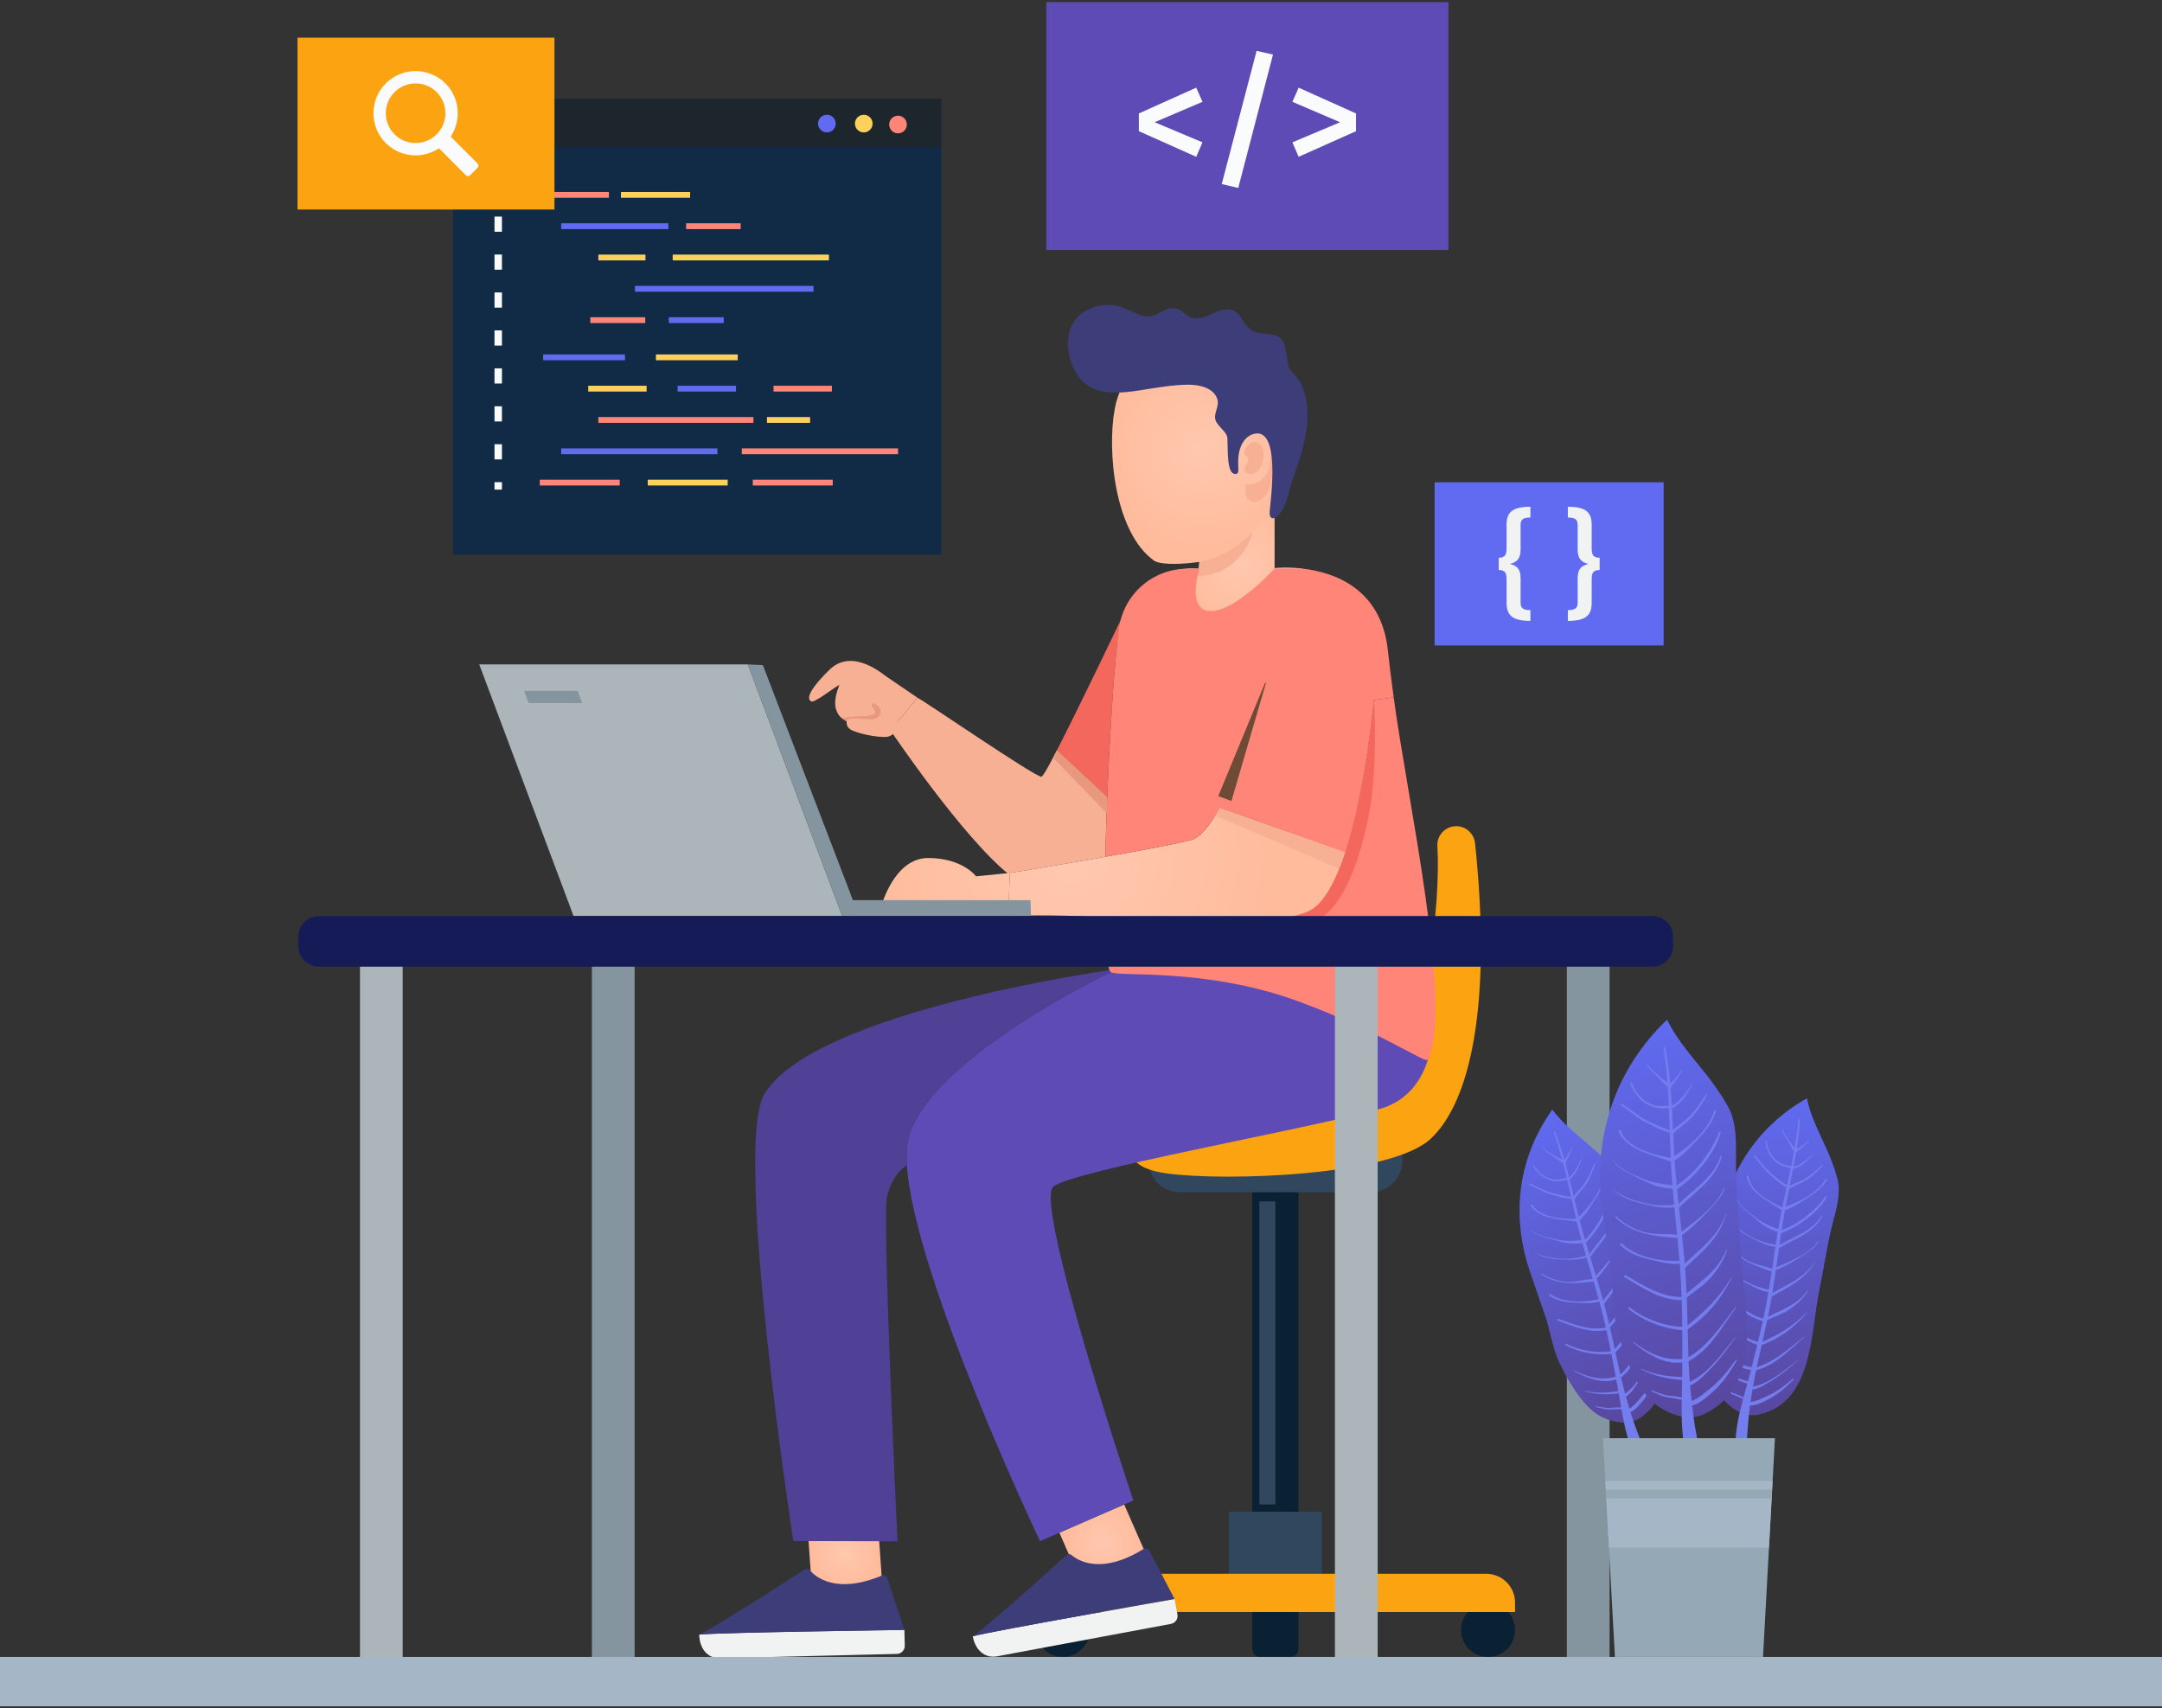 <svg width="653" height="516" viewBox="0 0 653 516" fill="none" xmlns="http://www.w3.org/2000/svg">
<rect x="0" y="0" width="653" height="516" fill="#333333" stroke="none"/>
<path d="M284.293 29.886H136.804V167.548H284.293V29.886Z" fill="#112B46"/>
<path d="M284.293 29.886H136.804V44.446H284.293V29.886Z" fill="#1D262D"/>
<path d="M252.412 37.331C252.412 38.805 251.218 39.999 249.744 39.999C248.27 39.999 247.075 38.805 247.075 37.331C247.075 35.857 248.27 34.662 249.744 34.662C251.218 34.662 252.412 35.857 252.412 37.331Z" fill="#606BF1"/>
<path d="M263.555 37.331C263.555 38.805 262.361 39.999 260.886 39.999C259.412 39.999 258.218 38.805 258.218 37.331C258.218 35.857 259.412 34.662 260.886 34.662C262.361 34.662 263.555 35.857 263.555 37.331Z" fill="#FBD15B"/>
<path d="M273.902 37.612C273.902 39.086 272.708 40.28 271.234 40.28C269.76 40.28 268.565 39.086 268.565 37.612C268.565 36.138 269.76 34.944 271.234 34.944C272.708 34.944 273.902 36.138 273.902 37.612Z" fill="#FF8578"/>
<path d="M183.919 57.98H163.029V59.735H183.919V57.98Z" fill="#FF8578"/>
<path d="M208.437 57.98H187.547V59.735H208.437V57.98Z" fill="#FBD15B"/>
<path d="M201.884 67.437H169.491V69.192H201.884V67.437Z" fill="#606BF1"/>
<path d="M223.705 67.437H207.239V69.192H223.705V67.437Z" fill="#FF8578"/>
<path d="M194.954 76.895H180.727V78.65H194.954V76.895Z" fill="#FBD15B"/>
<path d="M250.373 76.895H203.177V78.65H250.373V76.895Z" fill="#FBD15B"/>
<path d="M245.716 86.353H191.777V88.108H245.716V86.353Z" fill="#606BF1"/>
<path d="M194.892 95.811H178.292V97.567H194.892V95.811Z" fill="#FF8578"/>
<path d="M218.595 95.811H201.995V97.567H218.595V95.811Z" fill="#606BF1"/>
<path d="M187.178 144.879H163.029V146.634H187.178V144.879Z" fill="#FF8578"/>
<path d="M219.788 144.879H195.637V146.634H219.788V144.879Z" fill="#FBD15B"/>
<path d="M251.516 144.879H227.367V146.634H251.516V144.879Z" fill="#FF8578"/>
<path d="M216.687 135.422H169.491V137.178H216.687V135.422Z" fill="#606BF1"/>
<path d="M271.241 135.422H224.045V137.178H271.241V135.422Z" fill="#FF8578"/>
<path d="M227.562 125.964H180.727V127.719H227.562V125.964Z" fill="#FF8578"/>
<path d="M244.681 125.964H231.646V127.719H244.681V125.964Z" fill="#FBD15B"/>
<path d="M195.3 116.506H177.669V118.261H195.3V116.506Z" fill="#FBD15B"/>
<path d="M222.294 116.506H204.663V118.261H222.294V116.506Z" fill="#606BF1"/>
<path d="M251.265 116.506H233.634V118.261H251.265V116.506Z" fill="#FF8578"/>
<path d="M222.828 107.048H198.106V108.803H222.828V107.048Z" fill="#FBD15B"/>
<path d="M188.779 107.048H164.057V108.803H188.779V107.048Z" fill="#606BF1"/>
<path d="M151.604 56.294H149.357V58.542H151.604V56.294Z" fill="#F9FBFC"/>
<path d="M151.606 138.753H149.359V134.17H151.606V138.753ZM151.606 127.294H149.359V122.712H151.606V127.294ZM151.606 115.835H149.359V111.251H151.606V115.835ZM151.606 104.376H149.359V99.792H151.606V104.376ZM151.606 92.918H149.359V88.334H151.606V92.918ZM151.606 81.459H149.359V76.875H151.606V81.459ZM151.606 69.999H149.359V65.415H151.606V69.999Z" fill="#F9FBFC"/>
<path d="M151.604 145.629H149.357V147.877H151.604V145.629Z" fill="#F9FBFC"/>
<path d="M437.475 0.642H316.027V75.502H437.475V0.642Z" fill="#5F4BB6"/>
<path d="M363.196 30.751L348.747 36.918L363.196 42.994L361.305 47.361L343.976 39.618V34.262L361.305 26.474L363.196 30.751Z" fill="#F9FBFC"/>
<path d="M384.489 16.484L374.001 56.769L369.005 55.599L379.538 15.359L384.489 16.484Z" fill="#F9FBFC"/>
<path d="M409.567 34.263V39.62L392.236 47.362L390.346 42.996L404.75 36.92L390.346 30.753L392.236 26.477L409.567 34.263Z" fill="#F9FBFC"/>
<path d="M502.478 145.668H433.304V194.949H502.478V145.668Z" fill="#606BF1"/>
<path d="M462.24 156.307C460.015 156.307 459.274 156.907 459.274 158.567V165.985C459.274 168.881 458.074 169.764 456.06 170.33C458.074 170.859 459.274 171.742 459.274 174.602V182.02C459.274 183.68 460.051 184.28 462.24 184.28V187.529C456.625 187.529 455.035 185.728 455.035 181.983V174.955C455.035 172.941 454.506 172.165 452.669 172.165V168.457C454.506 168.457 455.035 167.645 455.035 165.631V158.602C455.035 154.823 456.625 153.057 462.24 153.057V156.307Z" fill="#F1F2F2"/>
<path d="M480.749 158.604V165.632C480.749 167.646 481.278 168.458 483.151 168.458V172.167C481.279 172.167 480.749 172.944 480.749 174.956V181.985C480.749 185.728 479.16 187.53 473.543 187.53V184.281C475.732 184.281 476.51 183.681 476.51 182.021V174.604C476.51 171.743 477.71 170.86 479.724 170.331C477.71 169.766 476.51 168.883 476.51 165.986V158.569C476.51 156.909 475.769 156.309 473.543 156.309V153.06C479.16 153.058 480.749 154.824 480.749 158.604Z" fill="#F1F2F2"/>
<path d="M167.465 11.378H89.862V63.283H167.465V11.378Z" fill="#FCA311"/>
<path d="M115.546 26.277C111.841 30.914 111.898 37.691 115.673 42.272C119.962 47.477 127.31 48.315 132.589 44.793L140.734 52.938C141.077 53.281 141.635 53.281 141.978 52.938L144.267 50.65C144.61 50.307 144.61 49.749 144.267 49.406L136.123 41.262C139.422 36.315 138.894 29.552 134.532 25.191C129.226 19.884 120.366 20.247 115.546 26.277ZM131.894 40.566C128.382 44.078 122.669 44.077 119.156 40.566C115.644 37.054 115.644 31.341 119.156 27.829C122.669 24.317 128.382 24.317 131.894 27.829C135.405 31.339 135.406 37.054 131.894 40.566Z" fill="#F9FBFC"/>
<path d="M393.208 171.706C393.039 173.42 390.695 191.319 372.29 191.319C352.965 191.319 356.202 172.188 356.202 172.188L356.178 172.067C358.061 171.68 360.09 171.535 362.24 171.777V162.718L384.173 150.447H384.97V171.583C384.97 171.583 388.448 171.173 393.208 171.706Z" fill="url(#paint0_radial_170_10)"/>
<path d="M382.555 110.014C385.665 113.168 388.016 117.25 389.147 122.237C391.255 131.529 389.271 141.361 386.575 150.316C386.114 151.847 385.591 153.392 384.645 154.682C383.969 155.601 383.101 156.36 382.239 157.109C378.337 160.506 374.438 163.904 370.545 167.312C367.907 169.622 351.663 171.547 348.562 169.33C336.616 160.788 334.318 136.042 336.709 123.391C340.676 102.402 367.653 94.897 382.555 110.014Z" fill="url(#paint1_radial_170_10)"/>
<path d="M375.846 136.874C376.004 134.854 378.082 132.64 380.167 133.951C382.325 135.309 381.817 138.897 380.922 140.871C380.221 142.419 377.875 144.114 376.286 142.675C374.954 141.468 377.023 140.044 377.091 138.943C377.152 137.952 375.168 137.241 375.98 136.18" fill="#F7B094"/>
<path d="M376.228 146.214C378.405 146.867 382.093 145.207 383.027 142.174C383.96 139.142 383.86 135.679 383.86 135.679C383.86 135.679 384.956 138.425 384.392 142.841C383.828 147.259 382.28 151.466 378.814 151.521C375.347 151.577 376.228 146.214 376.228 146.214Z" fill="#F7B094"/>
<path d="M373.557 143.071C373.486 143.106 373.406 143.131 373.313 143.145C371.965 143.334 371.428 141.703 371.227 140.681C370.76 138.296 370.834 135.883 370.749 133.472C370.73 132.867 370.778 132.114 370.53 131.546C369.772 129.812 367.754 128.684 367.139 126.894C366.422 124.81 368.445 122.732 367.642 120.45C366.413 116.956 361.927 116.154 358.683 116.191C353.813 116.249 349.067 117.151 344.263 117.897C339.19 118.684 332.708 119.431 328.238 116.223C322.852 112.357 320.602 102.281 324.622 96.764C326.813 93.757 330.969 92.156 334.609 92.073C338.469 91.985 341.73 94.284 345.27 95.442C348.089 96.365 350.817 93.668 353.452 93.14C356.764 92.478 358.172 96.094 361.102 96.194C363.949 96.291 366.743 94.067 369.511 93.56C375.029 92.553 374.704 98.096 378.408 99.989C380.709 101.165 383.683 100.453 386.011 101.649C387.78 102.557 388.028 104.154 388.414 105.962C388.746 107.525 388.766 109.33 389.28 110.817C389.743 112.153 390.866 112.997 391.741 114.043C392.697 115.183 393.306 116.515 393.792 117.945C394.865 121.115 395.104 124.537 394.811 127.857C394.318 133.431 392.525 138.916 390.664 144.165C389.456 147.572 389.006 151.119 387.148 154.342C386.649 155.208 384.433 157.737 383.609 155.854C383.432 155.45 383.459 154.99 383.491 154.55C383.736 151.04 387.005 128.415 378.436 131.133C376.636 131.703 375.43 133.2 374.759 134.908C373.957 136.951 373.9 139.008 374.003 141.167C374.018 141.476 374.025 141.786 374.013 142.094C373.998 142.495 373.898 142.9 373.557 143.071Z" fill="#3D3D7A"/>
<path d="M362.241 169.705C371.986 168.139 378.416 160.441 378.416 160.441C378.416 160.441 375.787 173.416 361.656 174.102L362.241 169.705Z" fill="#F7B094"/>
<path d="M378.238 346.55H392.188V480.388C392.188 481.746 391.087 482.847 389.729 482.847H380.696C379.338 482.847 378.238 481.746 378.238 480.388V346.55Z" fill="#0A2033"/>
<path d="M346.854 348.464H423.569V350.558C423.569 355.83 419.295 360.104 414.024 360.104H356.4C351.128 360.104 346.854 355.83 346.854 350.558V348.464Z" fill="#30475E"/>
<path d="M378.238 466.978H392.188V497.992C392.188 499.35 391.087 500.451 389.729 500.451H380.696C379.338 500.451 378.238 499.35 378.238 497.992V466.978Z" fill="#0A2033"/>
<path d="M312.823 492.287C312.823 496.795 316.479 500.451 320.987 500.451C325.496 500.451 329.151 496.795 329.151 492.287C329.151 487.778 325.496 484.123 320.987 484.123C316.479 484.123 312.823 487.778 312.823 492.287Z" fill="#0A2033"/>
<path d="M441.272 492.287C441.272 496.795 444.927 500.451 449.436 500.451C453.944 500.451 457.6 496.795 457.6 492.287C457.6 487.778 453.944 484.123 449.436 484.123C444.926 484.123 441.272 487.778 441.272 492.287Z" fill="#0A2033"/>
<path d="M371.18 481.106H399.243V456.584H371.18V481.106Z" fill="#30475E"/>
<path d="M312.823 486.877H457.6V484.032C457.6 479.23 453.707 475.337 448.905 475.337H321.52C316.718 475.337 312.825 479.23 312.825 484.032V486.877H312.823Z" fill="#FCA311"/>
<path d="M385.212 362.854H380.372V454.395H385.212V362.854Z" fill="#30475E"/>
<path d="M440.015 249.538C436.668 249.434 433.946 252.204 434.14 255.546C435.099 272.162 431.576 312.695 416.1 326.525C397.178 343.434 343.547 341.132 343.547 341.132C343.547 341.132 334.691 352.002 352.404 354.416C370.118 356.832 420.039 355.222 432.117 343.95C443.808 333.039 450.748 304.451 445.518 254.692C445.217 251.838 442.883 249.627 440.015 249.538Z" fill="#FCA311"/>
<path d="M339.534 454.396L345.911 468.937L326.37 477.513L319.969 462.923L339.534 454.396Z" fill="url(#paint2_radial_170_10)"/>
<path d="M431.686 292.771C430.478 295.187 343.652 292.82 335.452 293.568C335.452 293.568 282.309 318.931 274.676 342.677C273.903 345.069 273.686 348.233 273.928 352C276.053 385.431 314.122 465.483 314.122 465.483L319.967 462.922L339.534 454.395L342.311 453.187C342.311 453.187 312.117 363.208 318.156 358.378C324.194 353.547 392.627 341.469 416.371 335.043C440.141 328.595 431.686 292.771 431.686 292.771Z" fill="#5F4BB6"/>
<path d="M265.035 458.137L266.56 479.983H245.231L243.705 458.088L265.035 458.137Z" fill="url(#paint3_radial_170_10)"/>
<path d="M335.018 292.82L334.245 293.159C334.245 293.159 245.281 305.647 230.788 330.6C221.368 346.833 239.602 465.442 239.602 465.442L271.076 465.514C271.076 465.514 266.368 366.712 267.939 361.205C269.702 354.924 272.721 352.654 273.929 352.002C273.687 348.234 273.905 345.069 274.678 342.678C282.311 318.933 335.453 293.57 335.453 293.57C335.282 293.449 335.137 293.183 335.018 292.82Z" fill="#504096"/>
<path d="M420.946 210.62L414.98 211.441C414.98 211.441 413.53 227.528 409.981 243.616L335.654 271.829L334.64 277.216C334.325 277.192 334.012 277.167 333.722 277.143C333.746 278.255 333.746 279.342 333.794 280.356C333.964 286.564 334.374 291.033 335.027 292.82C335.148 293.183 335.293 293.447 335.462 293.568C337.482 295.215 363.769 292.025 392.189 302.46C416.837 311.51 430.651 321.396 431.29 320.067C439.033 303.964 424.931 240.766 420.946 210.62Z" fill="#FF8578"/>
<path d="M413.192 247.48C411.211 256.998 406.091 275.935 396.041 278.472C382.924 281.806 357.561 281.637 333.793 280.356C333.745 279.342 333.745 278.255 333.72 277.143C334.011 277.167 334.324 277.192 334.638 277.216L335.653 271.829L409.979 243.616C413.53 227.528 414.979 211.441 414.979 211.441C414.979 211.441 414.979 211.537 415.003 211.707C415.148 214.195 416.163 233.422 413.192 247.48Z" fill="#F4675D"/>
<path d="M338.689 186.876C337.36 189.292 335.452 215.137 334.413 240.79L319.219 226.611C325.668 214.123 338.689 186.876 338.689 186.876Z" fill="#F4675D"/>
<path d="M329.583 259.535C316.756 261.757 304.968 263.665 304.968 263.665L304.944 264.292C290.667 252.891 268.952 220.595 268.952 220.595C268.952 220.595 275.45 212.792 277.068 210.739C277.31 210.425 312.721 234.797 314.534 234.58C314.993 234.531 316.805 231.343 319.22 226.609L334.415 240.789C334.173 246.9 333.979 252.987 333.858 258.761C332.433 259.027 331.007 259.268 329.583 259.535Z" fill="#F7B094"/>
<path d="M304.968 263.665L304.653 274.245H266.005C266.005 274.245 269.846 259.148 280.306 259.148C290.765 259.148 294.799 264.679 294.799 264.679L304.968 263.665Z" fill="url(#paint4_radial_170_10)"/>
<path d="M276.779 210.499L277.069 210.741C275.45 212.794 268.954 220.596 268.954 220.596L264.92 217.747C264.92 217.747 260.475 220.453 255.306 217.626C249.919 214.703 253.253 207.724 253.53 206.897C252.485 207.192 246.031 212.408 245.016 211.853C244.002 211.297 243.253 209.462 250.476 202.336C257.674 195.211 267.481 204.365 267.771 204.365L276.779 210.499Z" fill="#F7B094"/>
<path d="M256.145 216.413C256.145 216.413 254.588 219.329 257.356 220.596C260.124 221.863 265.511 222.778 267.824 222.556C270.138 222.334 271.978 219.095 271.978 219.095L264.97 212.52H259.369L256.145 216.413Z" fill="#F7B094"/>
<path d="M255.729 217.845C256.145 216.413 260.123 217.177 262.59 217.236C264.407 217.279 265.402 216.803 265.964 215.418C266.527 214.035 263.889 211.828 263.369 212.52C262.85 213.212 264.321 214.186 264.363 215.105C264.407 216.025 261.768 216.327 259.736 216.327C257.702 216.327 254.195 216.856 254.195 216.856L255.729 217.845Z" fill="#E8987C"/>
<path d="M406.203 257.336L368.351 243.931C365.598 249.075 362.65 252.941 359.728 253.714C355.307 254.873 344.63 256.878 333.857 258.762C332.431 259.028 331.007 259.268 329.581 259.535C316.754 261.757 304.966 263.665 304.966 263.665L304.942 264.292V264.704L304.652 274.245V276.666C304.652 276.666 317.503 276.008 333.711 277.143C356.394 278.761 385.646 279.729 395.332 275.163C399.874 273.013 403.496 265.96 406.348 257.264C406.299 257.288 406.251 257.312 406.203 257.336Z" fill="url(#paint5_radial_170_10)"/>
<path d="M368.351 243.931L406.202 257.336L404.489 262.394L367.025 246.324L368.351 243.931Z" fill="#F7B094"/>
<path d="M368.351 243.931C365.598 249.075 362.65 252.941 359.728 253.714C355.307 254.873 344.63 256.878 333.857 258.762C333.978 252.988 334.171 246.901 334.413 240.79C335.452 215.137 337.36 189.292 338.689 186.876C340.863 182.842 346.804 174.073 356.176 172.068L356.201 172.189C356.201 172.189 352.964 191.321 372.288 191.321C390.695 191.321 393.037 173.422 393.207 171.707C402.675 172.77 417.192 177.505 419.197 196.54C419.608 200.307 420.187 205.139 420.936 210.623L414.97 211.444C414.97 211.444 412.554 238.257 406.346 257.267C406.298 257.291 406.249 257.315 406.201 257.339L368.351 243.931Z" fill="#FF8578"/>
<path d="M367.96 240.441L383.074 203.854L371.939 241.92L367.96 240.441Z" fill="#6D4B35"/>
<path d="M393.208 171.706H384.971C384.971 171.706 373.25 184.576 365.714 184.576C358.179 184.576 362.242 171.778 362.242 171.778H358.566C348.006 171.778 339.119 179.708 337.925 190.202C337.787 191.404 337.663 192.544 337.556 193.575C336.75 201.361 368.292 207.027 368.292 207.027L384.533 206.119L394.395 186.876L396.36 178.996L393.208 171.706Z" fill="#FF8578"/>
<path d="M293.813 494.249C294.546 498.184 297.274 500.983 301.211 500.248L353.674 490.463C355.001 490.215 355.877 488.939 355.629 487.612L354.761 482.957C354.761 482.957 299.585 492.612 293.787 494.22L293.813 494.249Z" fill="#F1F2F2"/>
<path d="M309.422 481.04C309.969 480.565 310.495 480.093 311.042 479.619C312.095 478.677 313.13 477.761 314.127 476.872C314.653 476.402 315.179 475.93 315.667 475.488C316.626 474.63 317.528 473.825 318.337 473.104C318.919 472.58 319.462 472.082 319.95 471.641C320.847 470.836 321.58 470.18 322.093 469.721C322.537 469.323 323.196 469.303 323.654 469.687C325.812 471.5 332.782 475.647 345.407 467.834C346.006 467.463 346.8 467.657 347.125 468.281L354.76 482.954C354.76 482.954 299.584 492.609 293.786 494.217C295.692 493.032 302.736 486.938 309.422 481.04Z" fill="#3D3D7A"/>
<path d="M211.188 493.735C211.286 497.737 213.533 500.933 217.535 500.836L270.887 499.535C272.237 499.501 273.305 498.381 273.272 497.031L273.157 492.297C273.157 492.297 217.146 493.04 211.167 493.702L211.188 493.735Z" fill="#F1F2F2"/>
<path d="M228.702 483.181C229.319 482.798 229.913 482.419 230.528 482.036C231.716 481.274 232.885 480.533 234.01 479.817C234.604 479.436 235.198 479.055 235.752 478.697C236.834 478.001 237.853 477.351 238.766 476.769C239.424 476.342 240.039 475.94 240.593 475.582C241.605 474.932 242.434 474.4 243.013 474.028C243.515 473.706 244.17 473.792 244.56 474.244C246.4 476.377 252.621 481.581 266.331 475.88C266.981 475.609 267.734 475.927 267.956 476.597L273.155 492.299C273.155 492.299 217.145 493.041 211.166 493.703C213.237 492.832 221.162 487.937 228.702 483.181Z" fill="#3D3D7A"/>
<path d="M173.236 276.666L144.743 200.675H225.859L254.353 276.666H173.236Z" fill="#ABB5BA"/>
<path d="M259.367 276.666H254.353L225.859 200.675L230.414 200.877L256.768 269.661L259.367 276.666Z" fill="#8495A0"/>
<path d="M257.794 276.666H311.395L311.249 271.874C311.249 271.874 257.593 271.874 256.698 271.874" fill="#8495A0"/>
<path d="M486.151 291.158H473.246V503.174H486.151V291.158Z" fill="#8495A0"/>
<path d="M416.1 291.158H403.195V503.174H416.1V291.158Z" fill="#ABB5BA"/>
<path d="M191.68 291.158H178.775V503.174H191.68V291.158Z" fill="#8495A0"/>
<path d="M121.631 291.158H108.726V503.174H121.631V291.158Z" fill="#ABB5BA"/>
<path d="M499.066 291.964H96.363C92.9 291.964 90.091 289.155 90.091 285.691V282.938C90.091 279.473 92.9 276.666 96.363 276.666H499.064C502.53 276.666 505.337 279.475 505.337 282.938V285.691C505.339 289.157 502.53 291.964 499.066 291.964Z" fill="#141B56"/>
<path d="M158.286 208.662L159.674 212.361H175.833L174.445 208.662H158.286Z" fill="#8495A0"/>
<path d="M319.22 226.611L318.061 228.851L334.413 245.752V240.79L319.22 226.611Z" fill="#E8987C"/>
<path d="M653 500.448H0V515.358H653V500.448Z" fill="#A5B7C6"/>
<path d="M549.47 389.858C546.876 402.444 547.657 423.884 531.006 427.279C526.522 428.194 522.19 425.086 519.584 421.524C516.173 416.863 515.356 406.996 515.417 401.354C515.464 396.882 516.989 391.894 517.481 387.383C518.011 382.51 518.442 377.627 519.011 372.757C521.059 355.207 530.227 340.498 545.734 331.737C546.935 337.497 549.671 342.373 552.083 347.905C553.182 350.427 554.175 353.086 554.89 355.729C556.159 360.408 554.624 365.139 553.486 369.62C551.805 376.248 550.852 383.154 549.47 389.858Z" fill="url(#paint6_linear_170_10)"/>
<path d="M528.189 427.703C528.307 426.647 528.437 425.591 528.576 424.535C530.566 424.531 532.637 423.4 534.308 422.534C537.204 421.032 539.552 418.879 541.829 416.578C541.95 416.456 541.746 416.258 541.616 416.367C539.347 418.273 536.994 420.119 534.293 421.379C532.787 422.08 530.586 423.228 528.729 423.45C528.904 422.19 529.098 420.933 529.306 419.678C531.378 419.424 533.275 418.063 535.03 417.023C538.012 415.254 540.576 412.965 543.234 410.761C543.264 410.735 543.228 410.69 543.196 410.712C539.129 413.665 534.6 417.868 529.458 418.789C529.73 417.216 530.019 415.649 530.348 414.09C530.365 414.008 530.383 413.928 530.401 413.846C536.353 412.341 540.381 407.672 544.938 403.898C545.012 403.838 544.933 403.711 544.855 403.771C540.366 407.256 536.149 411.235 530.601 412.926C531.081 410.697 531.582 408.475 532.085 406.255C537.472 404.269 541.773 401.113 545.536 396.718C545.6 396.644 545.496 396.542 545.428 396.613C541.531 400.667 537.241 402.997 532.3 405.304C532.797 403.108 533.292 400.909 533.759 398.707C536.089 397.561 538.539 396.864 540.692 395.356C542.815 393.87 544.72 392.098 546.087 389.886C546.159 389.77 545.985 389.66 545.908 389.771C542.895 394.103 538.352 395.452 533.962 397.73C534.389 395.677 534.789 393.616 535.145 391.545C540.038 388.851 545.355 386.353 548.128 381.19C548.155 381.139 548.084 381.089 548.052 381.139C545.115 385.883 539.98 387.925 535.319 390.508C535.38 390.139 535.448 389.771 535.505 389.401C535.805 387.479 536.086 385.556 536.361 383.633C539.173 382.507 541.852 380.918 544.383 379.27C546.179 378.101 548.097 376.942 549.272 375.105C549.346 374.99 549.177 374.87 549.098 374.982C546.474 378.742 540.727 380.915 536.482 382.797C536.758 380.854 537.031 378.91 537.307 376.967C542.018 374.118 547.559 372.541 550.458 367.403C550.544 367.251 550.32 367.11 550.225 367.26C547.222 371.951 541.938 373.398 537.436 376.06C537.61 374.857 537.785 373.653 537.966 372.451C543.052 370.581 548.967 366.324 551.649 361.725C551.797 361.472 551.43 361.236 551.265 361.48C548.528 365.515 543.033 369.899 538.115 371.496C538.415 369.547 538.73 367.601 539.076 365.659C539.111 365.606 539.137 365.548 539.152 365.486C541.435 364.814 543.693 363.203 545.663 361.988C548.04 360.521 550.309 358.817 551.788 356.408C551.951 356.141 551.519 355.895 551.365 356.169C549.104 360.201 543.743 362.904 539.304 364.443C539.436 363.736 539.563 363.026 539.704 362.319C539.914 361.261 540.128 360.204 540.345 359.147C542.162 357.892 544.469 357.29 546.294 355.966C547.88 354.814 549.265 353.426 550.624 352.02C550.76 351.881 550.559 351.665 550.415 351.799C548.574 353.53 546.679 355.19 544.439 356.391C543.185 357.062 541.757 357.445 540.543 358.179C540.898 356.451 541.252 354.723 541.589 352.994C541.61 352.989 541.631 352.983 541.654 352.98C541.675 352.985 541.698 352.989 541.719 352.994C541.844 353.018 541.944 352.974 542.018 352.902C544.489 352.279 546.38 350.15 548.04 348.337C548.079 348.293 548.019 348.231 547.977 348.272C546.233 349.884 544.254 351.666 541.92 352.359C541.911 352.357 541.905 352.351 541.896 352.35C541.835 352.341 541.778 352.332 541.719 352.321C541.99 350.913 542.247 349.501 542.482 348.088C542.661 348.056 542.817 347.903 542.774 347.725C544.083 346.845 545.275 345.725 546.392 344.627C546.475 344.545 546.357 344.415 546.268 344.493C545.107 345.493 543.961 346.319 542.653 347.043C543.114 344.122 543.473 341.186 543.636 338.22C543.651 337.945 543.235 337.942 543.211 338.212C542.953 341.067 542.538 343.894 542.047 346.707C540.683 344.919 539.167 343.077 538.334 341.03C538.29 340.925 538.122 340.967 538.158 341.082C538.567 342.353 539.268 343.464 539.965 344.595C540.588 345.607 541.085 346.784 541.879 347.683C541.606 349.193 541.308 350.7 540.998 352.205C539.341 351.938 537.82 351.624 536.452 350.425C534.776 348.957 533.824 346.958 533.658 344.745C533.638 344.473 533.207 344.474 533.233 344.747C533.422 346.807 534.241 348.744 535.65 350.28C537.132 351.896 538.872 352.41 540.868 352.824C540.505 354.562 540.13 356.297 539.747 358.031C538.242 357.129 536.843 355.948 535.487 354.867C533.298 353.122 532.005 351.022 530.105 349.057C529.914 348.86 529.604 349.145 529.792 349.344C531.573 351.238 532.778 353.289 534.804 354.989C536.263 356.214 537.871 357.749 539.611 358.654C539.592 358.746 539.571 358.837 539.551 358.929C539.533 358.947 539.512 358.961 539.493 358.979C539.36 359.109 539.376 359.259 539.456 359.368C539.09 361.029 538.725 362.691 538.375 364.355C538.353 364.46 538.334 364.564 538.313 364.668C534.439 362.895 528.652 359.815 528.139 355.322C528.091 354.894 527.453 355.014 527.551 355.451C528.697 360.535 534.285 362.789 538.136 365.562C537.756 367.444 537.409 369.333 537.088 371.224C534.587 370.364 532.208 369.299 530.108 367.629C528.197 366.109 525.495 364.277 524.635 361.924C524.608 361.85 524.499 361.899 524.523 361.971C525.32 364.31 527.743 365.919 529.508 367.514C531.747 369.54 534.037 371.259 536.914 372.069C536.893 372.152 536.887 372.238 536.907 372.321C536.71 373.522 536.52 374.722 536.335 375.924C531.632 375.563 525.051 371.99 522.647 368.433C522.636 368.416 522.613 368.434 522.622 368.451C524.261 371.165 526.741 372.752 529.535 374.13C531.623 375.158 533.877 376.375 536.238 376.55C535.901 378.776 535.575 381.004 535.242 383.231C533.201 382.471 531.039 382.106 529.021 381.297C526.018 380.095 523.726 377.938 521.959 375.285C521.853 375.124 521.585 375.259 521.69 375.427C524.946 380.603 529.63 382.123 535.118 384.061C534.844 385.887 534.559 387.714 534.256 389.536C529.765 388.675 523.956 385.934 521.684 382.032C521.517 381.745 521.061 381.984 521.227 382.273C522.663 384.772 525.137 386.353 527.659 387.628C529.476 388.545 531.978 390.066 534.143 390.23C534.132 390.29 534.123 390.349 534.114 390.409C533.67 393.033 533.151 395.642 532.592 398.244C527.574 396.983 524.331 393.265 520.684 389.788C520.43 389.546 520.034 389.915 520.287 390.163C524.001 393.819 527.265 397.656 532.427 399.007C531.964 401.124 531.471 403.235 530.96 405.341C526.688 404.145 522.458 401.113 519.694 397.63C519.497 397.384 519.154 397.718 519.34 397.963C522.213 401.742 526.354 404.594 530.764 406.157C530.209 408.417 529.636 410.671 529.056 412.924C524.665 412.256 521.283 409.507 518.58 406.035C518.516 405.954 518.376 406.06 518.436 406.143C520.839 409.486 524.472 413.344 528.844 413.75C528.658 414.469 528.472 415.187 528.287 415.907C528.176 416.341 528.058 416.781 527.938 417.224C524.627 416.249 521.555 415.06 518.823 412.83C518.746 412.768 518.66 412.886 518.731 412.951C521.327 415.289 524.435 416.864 527.757 417.886C527.388 419.239 526.999 420.63 526.615 422.048C525.794 421.666 524.999 421.247 524.101 420.978C522.455 420.484 521.389 419.44 519.956 418.579C519.824 418.5 519.676 418.686 519.807 418.772C521.065 419.593 521.95 420.65 523.386 421.191C524.449 421.592 525.451 422.103 526.478 422.558C524.969 428.182 523.634 434.16 524.358 439.559C524.518 440.756 526.528 441.074 526.838 439.799C527.792 435.883 527.742 431.703 528.189 427.703Z" fill="#747DED"/>
<path d="M496.774 386.253C499.734 398.759 509.492 417.865 495.829 427.972C492.149 430.693 486.912 429.703 483.045 427.574C477.986 424.789 473.082 416.188 470.755 411.048C468.911 406.973 468.188 401.807 466.729 397.512C465.152 392.871 463.483 388.261 461.942 383.608C456.392 366.833 458.495 349.63 468.858 335.142C472.377 339.857 476.916 343.123 481.436 347.12C483.497 348.942 485.52 350.935 487.284 353.029C490.409 356.736 491.014 361.67 491.874 366.213C493.147 372.931 495.199 379.595 496.774 386.253Z" fill="url(#paint7_linear_170_10)"/>
<path d="M493.454 429.546C493.116 428.539 492.789 427.526 492.469 426.511C494.271 425.666 495.671 423.767 496.82 422.278C498.812 419.694 500.032 416.752 501.124 413.704C501.181 413.543 500.912 413.449 500.841 413.603C499.589 416.288 498.235 418.955 496.318 421.238C495.249 422.509 493.737 424.478 492.148 425.464C491.775 424.248 491.419 423.026 491.079 421.8C492.849 420.697 493.997 418.662 495.148 416.978C497.104 414.116 498.463 410.957 499.942 407.837C499.958 407.802 499.907 407.775 499.887 407.81C497.447 412.203 495.114 417.925 490.84 420.93C490.423 419.389 490.024 417.845 489.664 416.294C489.646 416.212 489.628 416.132 489.61 416.051C494.37 412.173 496.05 406.242 498.59 400.897C498.631 400.811 498.505 400.729 498.462 400.817C495.863 405.871 493.72 411.258 489.404 415.133C488.899 412.911 488.415 410.684 487.934 408.46C491.979 404.385 494.546 399.71 496.105 394.136C496.13 394.042 495.993 393.993 495.961 394.086C494.141 399.407 491.233 403.328 487.729 407.506C487.253 405.303 486.773 403.103 486.267 400.908C487.895 398.885 489.823 397.219 491.138 394.945C492.435 392.703 493.415 390.292 493.72 387.711C493.737 387.575 493.533 387.549 493.51 387.684C492.606 392.883 489.058 396.023 486.038 399.942C485.559 397.899 485.051 395.863 484.501 393.835C487.8 389.327 491.566 384.82 491.9 378.969C491.903 378.912 491.817 378.897 491.809 378.956C491.149 384.497 487.357 388.515 484.221 392.824C484.12 392.464 484.026 392.103 483.923 391.743C483.385 389.874 482.827 388.013 482.265 386.154C484.339 383.945 486.097 381.375 487.696 378.812C488.829 376.995 490.08 375.132 490.37 372.973C490.388 372.837 490.184 372.801 490.161 372.937C489.369 377.453 485.075 381.849 482.021 385.346C481.452 383.468 480.878 381.591 480.31 379.713C483.378 375.141 487.735 371.373 488.194 365.492C488.208 365.317 487.946 365.285 487.924 365.461C487.183 370.98 483.001 374.523 480.044 378.836C479.693 377.672 479.344 376.506 479.002 375.339C482.824 371.497 486.388 365.14 486.881 359.839C486.908 359.548 486.475 359.489 486.429 359.779C485.651 364.591 482.519 370.885 478.735 374.409C478.184 372.516 477.648 370.619 477.143 368.713C477.152 368.649 477.15 368.587 477.138 368.525C478.925 366.951 480.292 364.538 481.565 362.605C483.101 360.272 484.439 357.77 484.761 354.961C484.797 354.651 484.3 354.61 484.277 354.923C483.931 359.533 480.21 364.245 476.836 367.515C476.656 366.818 476.473 366.121 476.301 365.421C476.044 364.374 475.793 363.324 475.543 362.275C476.66 360.37 478.499 358.852 479.593 356.881C480.546 355.166 481.216 353.323 481.854 351.476C481.917 351.291 481.645 351.181 481.571 351.364C480.632 353.71 479.616 356.014 478.091 358.048C477.238 359.185 476.104 360.136 475.313 361.314C474.907 359.598 474.497 357.882 474.074 356.17C474.092 356.158 474.108 356.143 474.126 356.131C474.148 356.125 474.169 356.12 474.192 356.116C474.315 356.084 474.388 356.002 474.423 355.906C476.4 354.298 477.215 351.57 477.956 349.226C477.974 349.17 477.893 349.14 477.871 349.194C476.972 351.391 475.929 353.843 474.105 355.455C474.096 355.457 474.089 355.454 474.078 355.457C474.019 355.473 473.963 355.49 473.906 355.506C473.557 354.116 473.194 352.728 472.811 351.347C472.959 351.243 473.036 351.039 472.923 350.895C473.739 349.545 474.346 348.027 474.895 346.561C474.935 346.45 474.775 346.384 474.727 346.491C474.096 347.89 473.405 349.12 472.527 350.328C471.712 347.486 470.797 344.672 469.694 341.915C469.591 341.659 469.213 341.832 469.305 342.087C470.276 344.784 471.092 347.522 471.836 350.28C469.845 349.234 467.692 348.206 466.073 346.7C465.99 346.621 465.855 346.732 465.935 346.819C466.841 347.8 467.947 348.511 469.056 349.243C470.046 349.897 470.995 350.755 472.095 351.234C472.483 352.719 472.85 354.211 473.203 355.705C471.588 356.163 470.078 356.519 468.33 356.01C466.192 355.385 464.484 353.976 463.4 352.04C463.267 351.802 462.878 351.984 463.016 352.22C464.056 354.007 465.618 355.419 467.542 356.216C469.568 357.055 471.363 356.787 473.346 356.32C473.75 358.048 474.143 359.779 474.529 361.513C472.782 361.33 471.017 360.851 469.331 360.443C466.609 359.784 464.552 358.427 461.998 357.448C461.743 357.349 461.581 357.738 461.835 357.841C464.249 358.805 466.206 360.157 468.761 360.843C470.601 361.338 472.707 362.05 474.666 362.138C474.686 362.228 474.707 362.32 474.727 362.411C474.718 362.435 474.704 362.456 474.695 362.481C474.63 362.655 474.706 362.785 474.823 362.848C475.192 364.508 475.563 366.17 475.948 367.827C475.973 367.929 476 368.032 476.024 368.137C471.765 368.164 465.217 367.815 462.857 363.958C462.632 363.59 462.104 363.968 462.378 364.322C465.562 368.448 471.581 368.132 476.24 369.021C476.691 370.888 477.171 372.746 477.681 374.597C475.05 374.872 472.444 374.911 469.836 374.284C467.464 373.712 464.24 373.192 462.467 371.422C462.411 371.366 462.332 371.457 462.385 371.513C464.095 373.297 466.971 373.732 469.243 374.434C472.128 375.326 474.929 375.918 477.88 375.437C477.896 375.522 477.927 375.602 477.98 375.67C478.308 376.842 478.642 378.011 478.983 379.178C474.566 380.835 467.092 380.375 463.412 378.163C463.395 378.153 463.382 378.178 463.398 378.19C466.029 379.959 468.947 380.352 472.061 380.421C474.388 380.472 476.946 380.623 479.161 379.786C479.795 381.946 480.439 384.103 481.077 386.262C478.906 386.435 476.792 387.017 474.619 387.135C471.39 387.313 468.401 386.323 465.678 384.664C465.513 384.565 465.329 384.799 465.495 384.906C470.633 388.225 475.52 387.625 481.314 387.067C481.836 388.839 482.348 390.614 482.844 392.393C478.408 393.509 471.986 393.476 468.28 390.898C468.008 390.709 467.695 391.117 467.969 391.309C470.326 392.969 473.235 393.358 476.06 393.448C478.095 393.513 481.005 393.837 483.036 393.07C483.053 393.129 483.069 393.187 483.086 393.246C483.79 395.811 484.422 398.397 485.012 400.991C479.931 401.966 475.422 399.964 470.648 398.35C470.315 398.238 470.112 398.74 470.445 398.858C475.356 400.604 479.934 402.705 485.184 401.751C485.658 403.867 486.102 405.986 486.527 408.112C482.15 408.832 477.034 407.868 473.058 405.877C472.776 405.735 472.606 406.184 472.878 406.328C477.078 408.541 482.035 409.38 486.692 408.936C487.142 411.219 487.575 413.505 487.999 415.792C483.737 417.039 479.512 415.975 475.595 413.967C475.504 413.92 475.419 414.076 475.51 414.128C479.098 416.144 484.02 418.108 488.155 416.631C488.291 417.362 488.426 418.092 488.56 418.822C488.642 419.263 488.722 419.711 488.801 420.163C485.388 420.677 482.102 420.896 478.683 420.027C478.588 420.003 478.559 420.146 478.652 420.175C481.991 421.199 485.475 421.315 488.917 420.84C489.154 422.222 489.389 423.648 489.638 425.095C488.733 425.095 487.835 425.051 486.908 425.185C485.207 425.433 483.799 424.936 482.136 424.761C481.984 424.744 481.928 424.975 482.085 424.998C483.571 425.211 484.82 425.796 486.35 425.68C487.482 425.594 488.607 425.634 489.731 425.613C490.736 431.349 492.05 437.332 494.984 441.92C495.634 442.938 497.589 442.378 497.334 441.092C496.548 437.131 494.738 433.36 493.454 429.546Z" fill="#747DED"/>
<path d="M525.634 376.561C526.337 392.45 533.776 417.936 514.827 427.06C509.725 429.517 503.585 427.101 499.378 423.618C493.873 419.059 489.901 407.469 488.262 400.681C486.964 395.3 487.281 388.854 486.503 383.293C485.662 377.285 484.699 371.295 483.904 365.281C481.04 343.604 487.581 323.175 503.532 307.963C506.719 314.511 511.48 319.532 516.052 325.437C518.135 328.128 520.133 331.019 521.793 333.973C524.733 339.204 524.326 345.344 524.319 351.066C524.308 359.525 525.259 368.1 525.634 376.561Z" fill="url(#paint8_linear_170_10)"/>
<path d="M511.574 428.422C511.396 427.119 511.233 425.813 511.08 424.505C513.466 423.896 515.608 421.911 517.35 420.367C520.37 417.688 522.535 414.392 524.567 410.941C524.676 410.756 524.369 410.581 524.247 410.752C522.103 413.727 519.84 416.655 516.979 418.985C515.386 420.284 513.092 422.326 510.932 423.156C510.759 421.592 510.611 420.024 510.48 418.456C512.888 417.523 514.754 415.316 516.542 413.535C519.583 410.508 521.967 406.984 524.486 403.534C524.514 403.495 524.457 403.451 524.427 403.487C520.443 408.263 516.282 414.679 510.39 417.343C510.239 415.375 510.111 413.405 510.034 411.435C510.029 411.332 510.028 411.229 510.023 411.127C516.708 407.515 520.124 400.693 524.449 394.783C524.519 394.688 524.386 394.56 524.31 394.656C519.982 400.199 516.128 406.251 509.984 409.962C509.884 407.143 509.811 404.325 509.742 401.508C515.602 397.493 519.806 392.402 522.99 385.987C523.043 385.88 522.889 385.786 522.827 385.892C519.381 391.939 514.94 396.034 509.712 400.302C509.642 397.514 509.569 394.727 509.462 391.942C511.91 389.861 514.639 388.281 516.764 385.821C518.861 383.394 520.609 380.691 521.578 377.624C521.63 377.462 521.388 377.383 521.329 377.54C519.026 383.651 513.984 386.646 509.408 390.712C509.299 388.119 509.152 385.525 508.953 382.932C514.007 378.215 519.628 373.607 521.389 366.572C521.407 366.502 521.306 366.464 521.283 366.534C519.197 373.117 513.656 377.125 508.847 381.636C508.807 381.175 508.777 380.714 508.735 380.253C508.513 377.858 508.266 375.465 508.012 373.073C511.045 370.869 513.777 368.15 516.314 365.406C518.113 363.459 520.063 361.486 520.918 358.926C520.97 358.766 520.732 358.674 520.671 358.833C518.662 364.139 512.425 368.49 507.902 372.034C507.643 369.62 507.382 367.205 507.125 364.789C511.913 359.941 518.083 356.37 520.003 349.327C520.06 349.117 519.75 349.017 519.681 349.225C517.501 355.763 511.598 359.102 507.004 363.661C506.847 362.165 506.692 360.668 506.546 359.17C512.081 355.384 517.886 348.481 519.711 342.152C519.811 341.804 519.3 341.632 519.176 341.974C517.117 347.643 511.851 354.571 506.435 357.978C506.206 355.549 505.992 353.119 505.818 350.684C505.844 350.609 505.858 350.534 505.858 350.454C508.393 348.956 510.614 346.338 512.611 344.281C515.018 341.801 517.224 339.068 518.267 335.728C518.382 335.359 517.788 335.196 517.688 335.569C516.199 341.092 510.585 345.961 505.726 349.155C505.669 348.265 505.607 347.376 505.562 346.485C505.492 345.152 505.43 343.818 505.369 342.485C507.17 340.429 509.755 339.007 511.542 336.864C513.097 334.999 514.338 332.915 515.543 330.816C515.662 330.607 515.357 330.409 515.225 330.614C513.541 333.249 511.772 335.814 509.447 337.934C508.147 339.119 506.547 340.011 505.315 341.262C505.217 339.08 505.117 336.9 504.999 334.721C505.025 334.711 505.047 334.696 505.072 334.685C505.099 334.683 505.126 334.682 505.153 334.68C505.312 334.671 505.418 334.588 505.484 334.479C508.26 332.983 509.884 329.856 511.326 327.177C511.361 327.114 511.27 327.058 511.229 327.118C509.627 329.579 507.792 332.319 505.202 333.858C505.19 333.858 505.182 333.853 505.168 333.853C505.094 333.861 505.022 333.867 504.946 333.873C504.845 332.101 504.724 330.331 504.579 328.563C504.783 328.471 504.923 328.24 504.819 328.039C506.124 326.586 507.214 324.881 508.219 323.225C508.295 323.101 508.115 322.982 508.03 323.101C506.94 324.655 505.815 325.992 504.467 327.257C504.134 323.614 503.675 319.982 502.97 316.373C502.905 316.039 502.405 316.162 502.458 316.493C503.012 319.997 503.372 323.515 503.637 327.039C501.458 325.307 499.08 323.558 497.459 321.353C497.375 321.24 497.187 321.341 497.264 321.468C498.138 322.87 499.319 323.992 500.497 325.138C501.551 326.163 502.506 327.423 503.729 328.261C503.859 330.157 503.959 332.054 504.042 333.953C501.972 334.136 500.054 334.221 498.049 333.196C495.594 331.941 493.845 329.833 492.975 327.227C492.868 326.906 492.354 327.038 492.466 327.357C493.317 329.771 494.888 331.847 497.044 333.262C499.311 334.752 501.555 334.842 504.075 334.733C504.166 336.929 504.243 339.124 504.311 341.321C502.231 340.695 500.196 339.703 498.24 338.817C495.084 337.387 492.895 335.26 490.019 333.479C489.732 333.3 489.445 333.736 489.731 333.918C492.442 335.651 494.508 337.745 497.456 339.172C499.577 340.199 501.974 341.553 504.335 342.113C504.338 342.229 504.343 342.344 504.346 342.461C504.329 342.488 504.308 342.51 504.291 342.538C504.171 342.734 504.234 342.91 504.363 343.015C504.428 345.12 504.493 347.224 504.577 349.327C504.583 349.459 504.592 349.59 504.597 349.722C499.413 348.77 491.533 346.828 489.557 341.593C489.368 341.094 488.639 341.431 488.89 341.925C491.807 347.679 499.195 348.688 504.654 350.848C504.769 353.222 504.923 355.593 505.115 357.96C501.853 357.687 498.676 357.13 495.65 355.762C492.897 354.519 489.1 353.139 487.354 350.576C487.3 350.496 487.182 350.587 487.235 350.667C488.899 353.233 492.296 354.427 494.895 355.806C498.196 357.558 501.464 358.926 505.164 359.026C505.162 359.132 505.182 359.236 505.232 359.331C505.359 360.831 505.495 362.329 505.639 363.828C499.886 364.82 490.907 362.531 486.943 358.99C486.925 358.973 486.902 359.002 486.919 359.018C489.708 361.778 493.164 362.931 496.933 363.736C499.75 364.337 502.825 365.113 505.711 364.608C505.98 367.381 506.264 370.152 506.541 372.925C503.862 372.631 501.157 372.849 498.489 372.491C494.522 371.959 491.119 370.064 488.192 367.417C488.015 367.257 487.735 367.5 487.912 367.668C493.389 372.893 499.47 373.294 506.642 373.956C506.868 376.231 507.078 378.508 507.268 380.785C501.619 381.114 493.817 379.586 489.909 375.595C489.622 375.301 489.147 375.726 489.434 376.022C491.915 378.587 495.362 379.733 498.775 380.498C501.233 381.048 504.697 382.114 507.342 381.653C507.349 381.727 507.356 381.802 507.362 381.876C507.625 385.159 507.795 388.447 507.911 391.737C501.508 391.746 496.49 388.269 491.061 385.2C490.683 384.986 490.32 385.549 490.697 385.769C496.262 389.029 501.34 392.644 507.944 392.7C508.03 395.38 508.08 398.061 508.104 400.743C502.616 400.604 496.62 398.25 492.248 394.907C491.938 394.67 491.627 395.176 491.924 395.414C496.517 399.077 502.35 401.245 508.115 401.782C508.135 404.662 508.13 407.54 508.117 410.419C502.647 410.948 497.756 408.676 493.459 405.329C493.359 405.25 493.222 405.421 493.32 405.502C497.214 408.785 502.745 412.313 508.112 411.473C508.107 412.392 508.103 413.311 508.098 414.229C508.095 414.784 508.088 415.346 508.08 415.915C503.812 415.748 499.767 415.255 495.811 413.406C495.701 413.355 495.632 413.524 495.737 413.58C499.561 415.597 503.768 416.545 508.064 416.764C508.032 418.5 507.987 420.287 507.955 422.104C506.854 421.894 505.772 421.633 504.614 421.583C502.488 421.489 500.893 420.561 498.912 419.962C498.731 419.908 498.608 420.175 498.794 420.239C500.553 420.842 501.935 421.843 503.82 422.056C505.217 422.215 506.574 422.523 507.944 422.757C507.838 429.963 508.05 437.539 510.555 443.798C511.112 445.186 513.617 444.958 513.603 443.335C513.577 438.358 512.252 433.356 511.574 428.422Z" fill="#747DED"/>
<path d="M536.093 434.375L535.392 447.29L534.294 467.403L532.495 500.448H487.756L485.957 467.403L484.86 447.29L484.159 434.375H536.093Z" fill="#95A8B5"/>
<path d="M535.392 447.29L535.248 449.88L535.103 452.561L534.294 467.403H485.957L485.148 452.561L485.004 449.88L484.861 447.29H535.392Z" fill="#A5B7C6"/>
<path d="M535.248 449.88L535.103 452.561H485.148L485.004 449.88H535.248Z" fill="#95A8B5"/>
<defs>
<radialGradient id="paint0_radial_170_10" cx="0" cy="0" r="1" gradientUnits="userSpaceOnUse" gradientTransform="translate(374.602 170.884) scale(19.542 19.542)">
<stop stop-color="#FFC8AF"/>
<stop offset="1" stop-color="#FFBB9C"/>
</radialGradient>
<radialGradient id="paint1_radial_170_10" cx="0" cy="0" r="1" gradientUnits="userSpaceOnUse" gradientTransform="translate(363.297 135.512) rotate(-12.152) scale(30.808 30.808)">
<stop stop-color="#FFC8AF"/>
<stop offset="1" stop-color="#FFBB9C"/>
</radialGradient>
<radialGradient id="paint2_radial_170_10" cx="0" cy="0" r="1" gradientUnits="userSpaceOnUse" gradientTransform="translate(332.94 465.954) scale(12.285 12.285)">
<stop stop-color="#FFC8AF"/>
<stop offset="1" stop-color="#FFBB9C"/>
</radialGradient>
<radialGradient id="paint3_radial_170_10" cx="0" cy="0" r="1" gradientUnits="userSpaceOnUse" gradientTransform="translate(255.133 469.035) scale(11.19 11.19)">
<stop stop-color="#FFC8AF"/>
<stop offset="1" stop-color="#FFBB9C"/>
</radialGradient>
<radialGradient id="paint4_radial_170_10" cx="0" cy="0" r="1" gradientUnits="userSpaceOnUse" gradientTransform="translate(323.261 259.054) scale(62.658 62.658)">
<stop stop-color="#FFC8AF"/>
<stop offset="1" stop-color="#FFBB9C"/>
</radialGradient>
<radialGradient id="paint5_radial_170_10" cx="0" cy="0" r="1" gradientUnits="userSpaceOnUse" gradientTransform="translate(323.261 259.054) scale(62.658 62.658)">
<stop stop-color="#FFC8AF"/>
<stop offset="1" stop-color="#FFBB9C"/>
</radialGradient>
<linearGradient id="paint6_linear_170_10" x1="535.389" y1="331.738" x2="535.393" y2="427.44" gradientUnits="userSpaceOnUse">
<stop stop-color="#606BF1"/>
<stop offset="1" stop-color="#58479F"/>
</linearGradient>
<linearGradient id="paint7_linear_170_10" x1="459.48" y1="339.509" x2="499.876" y2="426.267" gradientUnits="userSpaceOnUse">
<stop stop-color="#606BF1"/>
<stop offset="1" stop-color="#58479F"/>
</linearGradient>
<linearGradient id="paint8_linear_170_10" x1="491.119" y1="311.097" x2="520.138" y2="425.923" gradientUnits="userSpaceOnUse">
<stop stop-color="#606BF1"/>
<stop offset="1" stop-color="#58479F"/>
</linearGradient>
</defs>
</svg>
